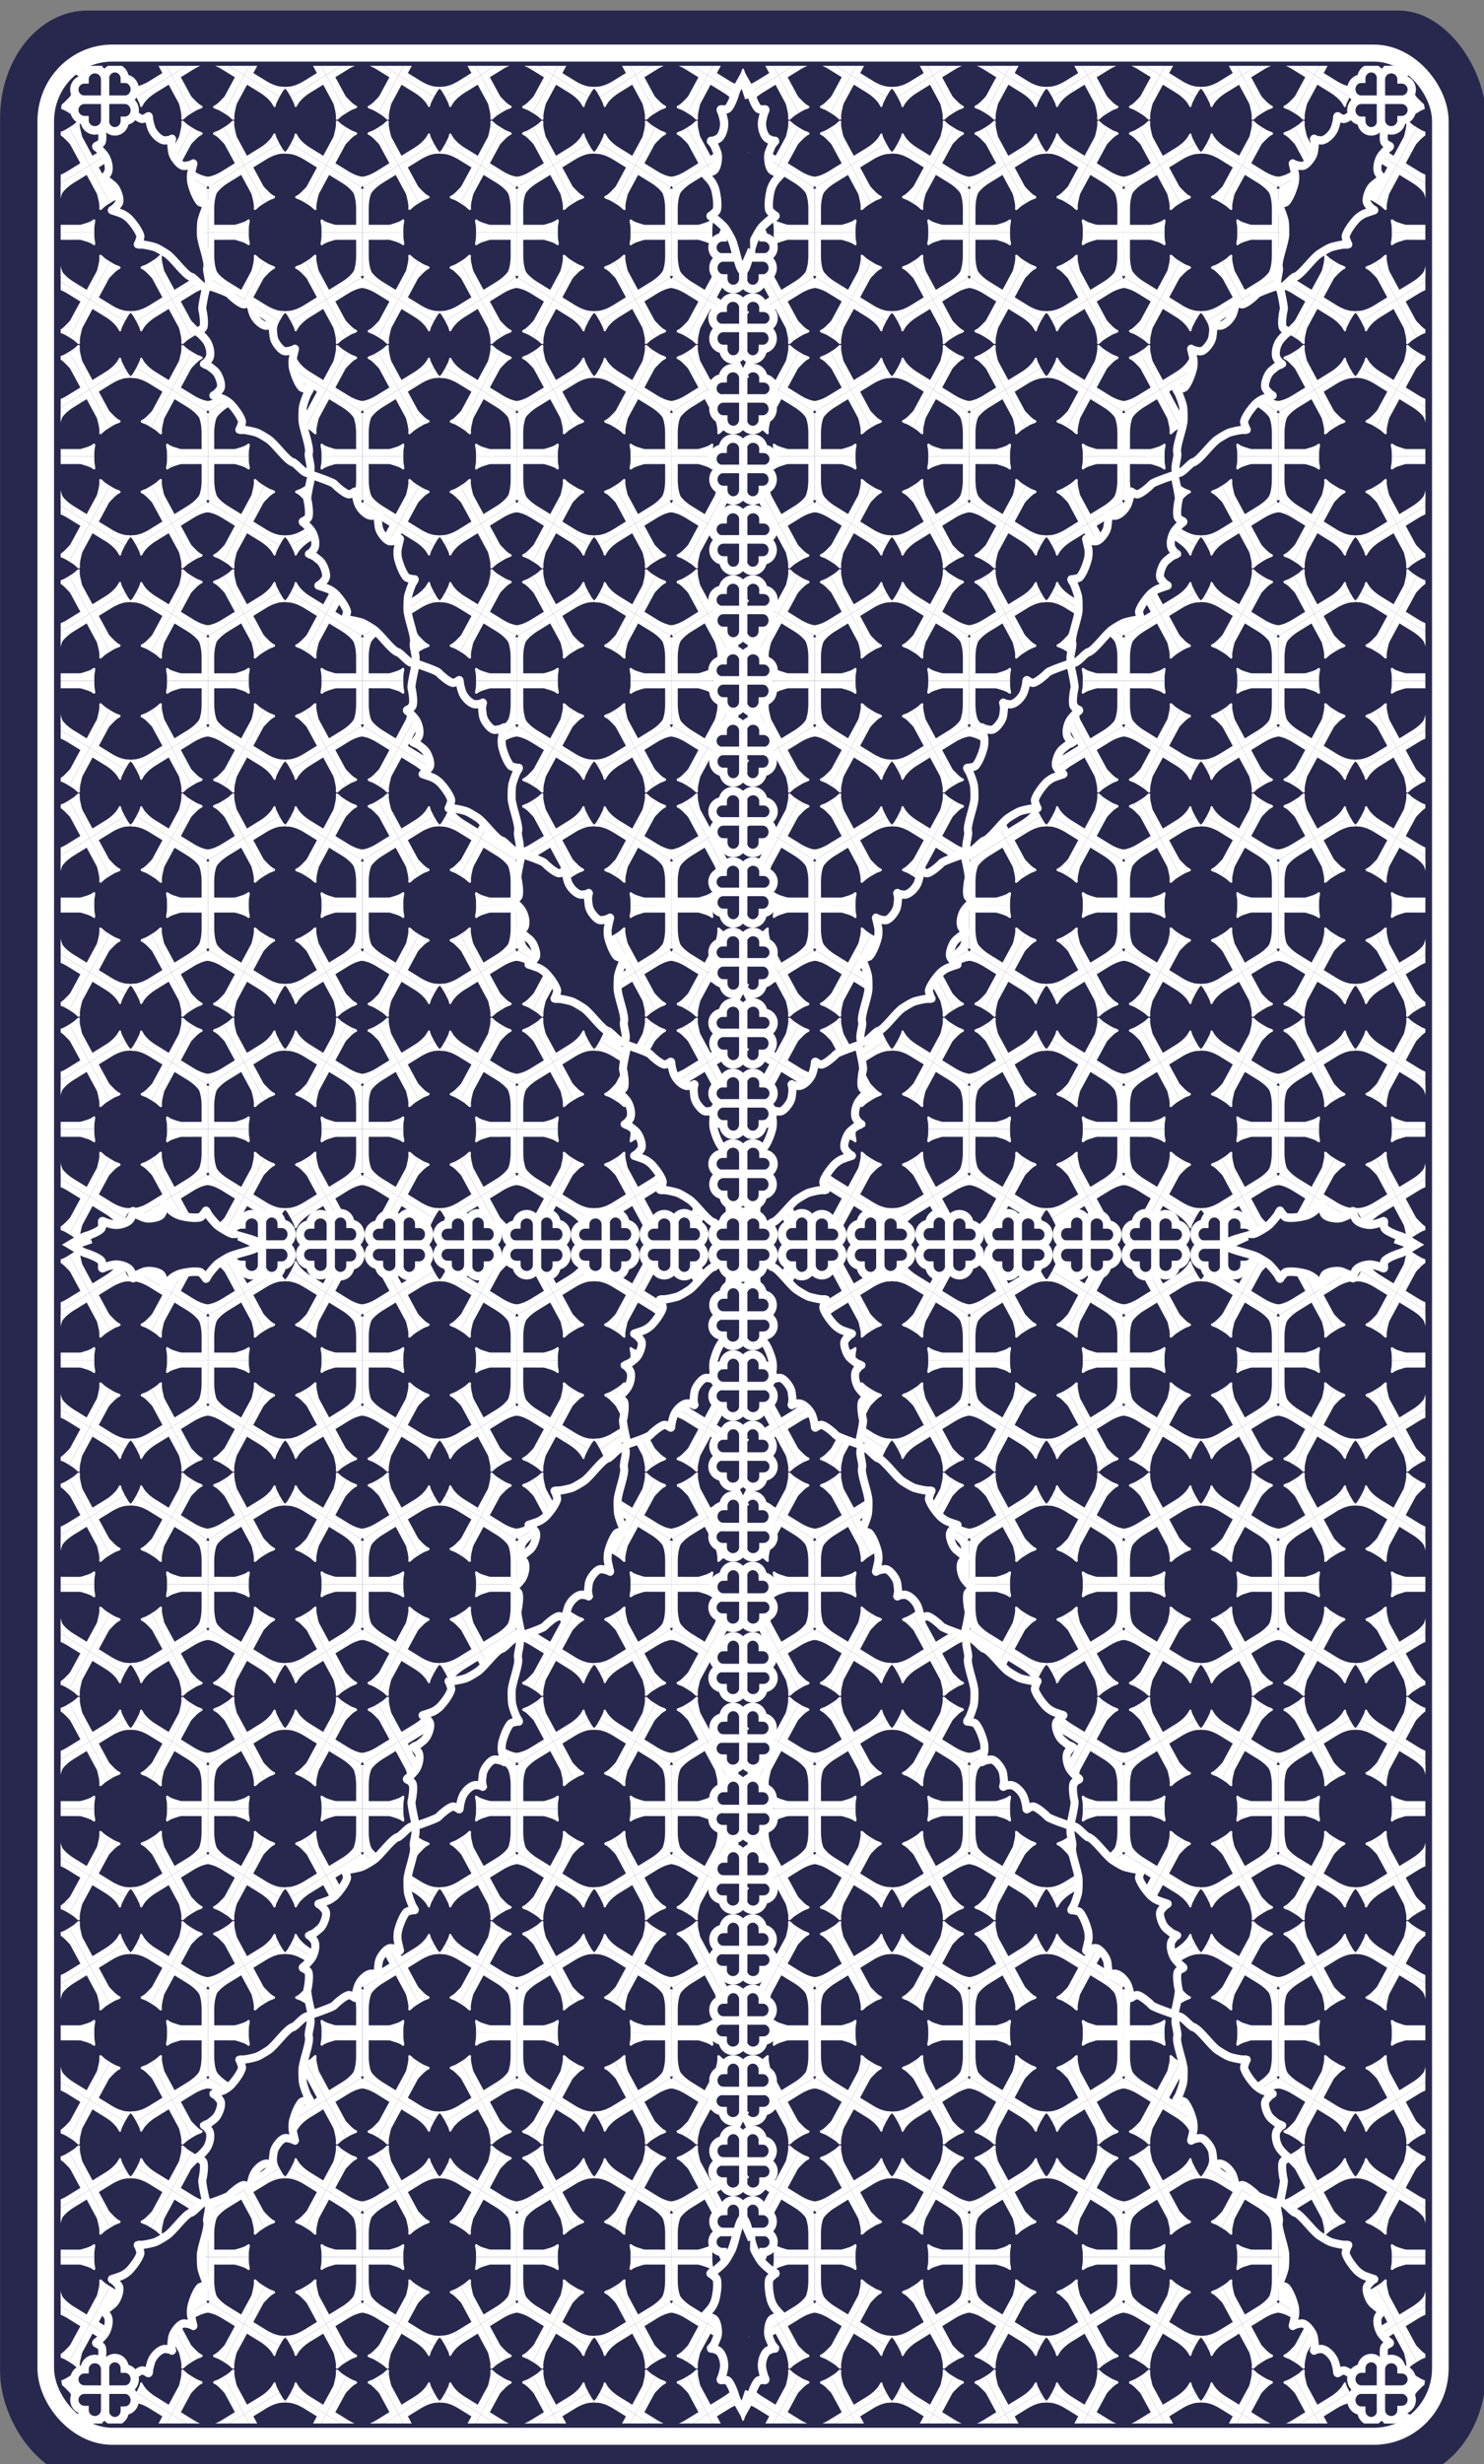 <?xml version="1.0" encoding="UTF-8"?>
<!-- Created with Inkscape (http://www.inkscape.org/) -->
<svg width="52.917mm" height="87.831mm" version="1.1" viewBox="0 0 52.917 87.831" xmlns="http://www.w3.org/2000/svg" xmlns:xlink="http://www.w3.org/1999/xlink">
 <rect x="0" y="0" width="52.917" height="87.831" fill="#808080" stroke="none"/>
 <defs>
  <clipPath id="clipPath17381">
   <rect x="21.798" y="20.913" width="164.4" height="277" rx="4.01" ry="6" fill="none" stroke="#8ae234" stroke-width=".197"/>
  </clipPath>
 </defs>
 <g transform="matrix(1 0 0 1.082 -66.055 -110.49)">
  <g transform="matrix(.265 0 0 .265 62.217 -95.783)">
   <g transform="matrix(1.117,0,0,1.058,-1.701,-43.135)">
    <g transform="translate(0,733.36)">
     <g fill="#28284e">
      <rect x="14.5" y="14.5" width="179" height="290" rx="10.529" ry="12.609"/>
      <rect x="20" y="19.5" width="168" height="280" rx="8" ry="8" stroke="#fff" stroke-width="2"/>
     </g>
     <g transform="translate(0 .086)" clip-path="url(#clipPath17381)">
      <g id="g17178" transform="translate(-.815)">
       <g id="g17083">
        <g transform="translate(-5.5961e-4,-131.54)">
         <g id="g14999" transform="matrix(-.048 -3.7995e-5 3.6262e-5 -.05 123.07 158.98)" fill="#fff">
          <g transform="matrix(.433 .25 -.25 .433 70.484 -36.632)">
           <path d="m6.953 181.37c-0.373-2.075-1.856-11.393-3.04-14.59-3.025-4.655 2.046-10.257 6.343-7.923 6.443 3.003 18.523 10.101 23.479 11.367 5.784 2.629 26.97 7.392 28.513 7.584 1.914 0.433 17.412 2.256 18.053 2.198 4.727 0.497 14.842 1.065 22.368 0.998h75.101v-101.83c-0.879-6.46-3.024-14.039-4.902-19.615-2.015-6.407-3.756-12.861-5.658-19.293-2.253-6.732-6.677-17.346-8.161-19.578-2.506-5.408-11.082-11.526-4.441-17.068 3.112-3.095 23.367 2.356 25.132 2.436 7.105 1.081 12.86 0.987 20.221 1.215 0.937 0.036 9.392 0.034 13.034 0.016-0.02 7.175-8e-3 145.81-8e-3 205.38h-205.01c0-1.236-1.03-30.068-1.03-31.304z" fill="#fff"/>
           <path d="m6.953 243.98c-0.373 2.075-1.856 11.393-3.04 14.59-3.025 4.655 2.046 10.257 6.343 7.923 6.443-3.003 18.523-10.101 23.479-11.367 5.784-2.629 26.97-7.392 28.513-7.584 1.914-0.433 17.412-2.256 18.053-2.198 4.727-0.497 14.842-1.065 22.368-0.998h75.101v101.83c-0.879 6.46-3.024 14.039-4.902 19.615-2.015 6.407-3.756 12.861-5.658 19.293-2.253 6.732-6.677 17.346-8.161 19.578-2.506 5.408-11.082 11.526-4.441 17.068 3.112 3.095 23.367-2.356 25.132-2.436 7.105-1.081 12.86-0.987 20.221-1.215 0.937-0.036 9.392-0.034 13.034-0.016-0.02-7.175-8e-3 -145.81-8e-3 -205.38h-205.01c0 1.236-1.03 30.068-1.03 31.304z" fill="#fff"/>
           <path d="m419.04 181.37c0.373-2.075 1.856-11.393 3.04-14.59 3.025-4.655-2.046-10.257-6.343-7.923-6.443 3.003-18.523 10.101-23.479 11.367-5.784 2.629-26.97 7.392-28.513 7.584-1.914 0.433-17.412 2.256-18.053 2.198-4.727 0.497-14.842 1.065-22.368 0.998h-75.101v-101.83c0.879-6.46 3.024-14.039 4.902-19.615 2.015-6.407 3.756-12.861 5.658-19.293 2.253-6.732 6.677-17.346 8.161-19.578 2.506-5.408 11.082-11.526 4.441-17.068-3.112-3.095-23.367 2.356-25.132 2.436-7.105 1.081-12.86 0.987-20.221 1.215-0.937 0.036-9.392 0.034-13.034 0.016 0.02 7.175 8e-3 145.81 8e-3 205.38h205.01c0-1.236 1.03-30.068 1.03-31.304z" fill="#fff"/>
           <path d="m419.04 243.98c0.373 2.075 1.856 11.393 3.04 14.59 3.025 4.655-2.046 10.257-6.343 7.923-6.443-3.003-18.523-10.101-23.479-11.367-5.784-2.629-26.97-7.392-28.513-7.584-1.914-0.433-17.412-2.256-18.053-2.198-4.727-0.497-14.842-1.065-22.368-0.998h-75.101v101.83c0.879 6.46 3.024 14.039 4.902 19.615 2.015 6.407 3.756 12.861 5.658 19.293 2.253 6.732 6.677 17.346 8.161 19.578 2.506 5.408 11.082 11.526 4.441 17.068-3.112 3.095-23.367-2.356-25.132-2.436-7.105-1.081-12.86-0.987-20.221-1.215-0.937-0.036-9.392-0.034-13.034-0.016 0.02-7.175 8e-3 -145.81 8e-3 -205.38h205.01c0 1.236 1.03 30.068 1.03 31.304z" fill="#fff"/>
          </g>
          <g transform="matrix(-.433 .25 -.25 -.433 436.96 147.25)">
           <path d="m6.953 181.37c-0.373-2.075-1.856-11.393-3.04-14.59-3.025-4.655 2.046-10.257 6.343-7.923 6.443 3.003 18.523 10.101 23.479 11.367 5.784 2.629 26.97 7.392 28.513 7.584 1.914 0.433 17.412 2.256 18.053 2.198 4.727 0.497 14.842 1.065 22.368 0.998h75.101v-101.83c-0.879-6.46-3.024-14.039-4.902-19.615-2.015-6.407-3.756-12.861-5.658-19.293-2.253-6.732-6.677-17.346-8.161-19.578-2.506-5.408-11.082-11.526-4.441-17.068 3.112-3.095 23.367 2.356 25.132 2.436 7.105 1.081 12.86 0.987 20.221 1.215 0.937 0.036 9.392 0.034 13.034 0.016-0.02 7.175-8e-3 145.81-8e-3 205.38h-205.01c0-1.236-1.03-30.068-1.03-31.304z" fill="#fff"/>
           <path d="m6.953 243.98c-0.373 2.075-1.856 11.393-3.04 14.59-3.025 4.655 2.046 10.257 6.343 7.923 6.443-3.003 18.523-10.101 23.479-11.367 5.784-2.629 26.97-7.392 28.513-7.584 1.914-0.433 17.412-2.256 18.053-2.198 4.727-0.497 14.842-1.065 22.368-0.998h75.101v101.83c-0.879 6.46-3.024 14.039-4.902 19.615-2.015 6.407-3.756 12.861-5.658 19.293-2.253 6.732-6.677 17.346-8.161 19.578-2.506 5.408-11.082 11.526-4.441 17.068 3.112 3.095 23.367-2.356 25.132-2.436 7.105-1.081 12.86-0.987 20.221-1.215 0.937-0.036 9.392-0.034 13.034-0.016-0.02-7.175-8e-3 -145.81-8e-3 -205.38h-205.01c0 1.236-1.03 30.068-1.03 31.304z" fill="#fff"/>
           <path d="m419.04 181.37c0.373-2.075 1.856-11.393 3.04-14.59 3.025-4.655-2.046-10.257-6.343-7.923-6.443 3.003-18.523 10.101-23.479 11.367-5.784 2.629-26.97 7.392-28.513 7.584-1.914 0.433-17.412 2.256-18.053 2.198-4.727 0.497-14.842 1.065-22.368 0.998h-75.101v-101.83c0.879-6.46 3.024-14.039 4.902-19.615 2.015-6.407 3.756-12.861 5.658-19.293 2.253-6.732 6.677-17.346 8.161-19.578 2.506-5.408 11.082-11.526 4.441-17.068-3.112-3.095-23.367 2.356-25.132 2.436-7.105 1.081-12.86 0.987-20.221 1.215-0.937 0.036-9.392 0.034-13.034 0.016 0.02 7.175 8e-3 145.81 8e-3 205.38h205.01c0-1.236 1.03-30.068 1.03-31.304z" fill="#fff"/>
           <path d="m419.04 243.98c0.373 2.075 1.856 11.393 3.04 14.59 3.025 4.655-2.046 10.257-6.343 7.923-6.443-3.003-18.523-10.101-23.479-11.367-5.784-2.629-26.97-7.392-28.513-7.584-1.914-0.433-17.412-2.256-18.053-2.198-4.727-0.497-14.842-1.065-22.368-0.998h-75.101v101.83c0.879 6.46 3.024 14.039 4.902 19.615 2.015 6.407 3.756 12.861 5.658 19.293 2.253 6.732 6.677 17.346 8.161 19.578 2.506 5.408 11.082 11.526 4.441 17.068-3.112 3.095-23.367-2.356-25.132-2.436-7.105-1.081-12.86-0.987-20.221-1.215-0.937-0.036-9.392-0.034-13.034-0.016 0.02-7.175 8e-3 -145.81 8e-3 -205.38h205.01c0 1.236 1.03 30.068 1.03 31.304z" fill="#fff"/>
          </g>
          <g transform="matrix(-.433 .25 -.25 -.433 255.35 462.4)">
           <path d="m6.953 181.37c-0.373-2.075-1.856-11.393-3.04-14.59-3.025-4.655 2.046-10.257 6.343-7.923 6.443 3.003 18.523 10.101 23.479 11.367 5.784 2.629 26.97 7.392 28.513 7.584 1.914 0.433 17.412 2.256 18.053 2.198 4.727 0.497 14.842 1.065 22.368 0.998h75.101v-101.83c-0.879-6.46-3.024-14.039-4.902-19.615-2.015-6.407-3.756-12.861-5.658-19.293-2.253-6.732-6.677-17.346-8.161-19.578-2.506-5.408-11.082-11.526-4.441-17.068 3.112-3.095 23.367 2.356 25.132 2.436 7.105 1.081 12.86 0.987 20.221 1.215 0.937 0.036 9.392 0.034 13.034 0.016-0.02 7.175-8e-3 145.81-8e-3 205.38h-205.01c0-1.236-1.03-30.068-1.03-31.304z" fill="#fff"/>
           <path d="m6.953 243.98c-0.373 2.075-1.856 11.393-3.04 14.59-3.025 4.655 2.046 10.257 6.343 7.923 6.443-3.003 18.523-10.101 23.479-11.367 5.784-2.629 26.97-7.392 28.513-7.584 1.914-0.433 17.412-2.256 18.053-2.198 4.727-0.497 14.842-1.065 22.368-0.998h75.101v101.83c-0.879 6.46-3.024 14.039-4.902 19.615-2.015 6.407-3.756 12.861-5.658 19.293-2.253 6.732-6.677 17.346-8.161 19.578-2.506 5.408-11.082 11.526-4.441 17.068 3.112 3.095 23.367-2.356 25.132-2.436 7.105-1.081 12.86-0.987 20.221-1.215 0.937-0.036 9.392-0.034 13.034-0.016-0.02-7.175-8e-3 -145.81-8e-3 -205.38h-205.01c0 1.236-1.03 30.068-1.03 31.304z" fill="#fff"/>
           <path d="m419.04 181.37c0.373-2.075 1.856-11.393 3.04-14.59 3.025-4.655-2.046-10.257-6.343-7.923-6.443 3.003-18.523 10.101-23.479 11.367-5.784 2.629-26.97 7.392-28.513 7.584-1.914 0.433-17.412 2.256-18.053 2.198-4.727 0.497-14.842 1.065-22.368 0.998h-75.101v-101.83c0.879-6.46 3.024-14.039 4.902-19.615 2.015-6.407 3.756-12.861 5.658-19.293 2.253-6.732 6.677-17.346 8.161-19.578 2.506-5.408 11.082-11.526 4.441-17.068-3.112-3.095-23.367 2.356-25.132 2.436-7.105 1.081-12.86 0.987-20.221 1.215-0.937 0.036-9.392 0.034-13.034 0.016 0.02 7.175 8e-3 145.81 8e-3 205.38h205.01c0-1.236 1.03-30.068 1.03-31.304z" fill="#fff"/>
           <path d="m419.04 243.98c0.373 2.075 1.856 11.393 3.04 14.59 3.025 4.655-2.046 10.257-6.343 7.923-6.443-3.003-18.523-10.101-23.479-11.367-5.784-2.629-26.97-7.392-28.513-7.584-1.914-0.433-17.412-2.256-18.053-2.198-4.727-0.497-14.842-1.065-22.368-0.998h-75.101v101.83c0.879 6.46 3.024 14.039 4.902 19.615 2.015 6.407 3.756 12.861 5.658 19.293 2.253 6.732 6.677 17.346 8.161 19.578 2.506 5.408 11.082 11.526 4.441 17.068-3.112 3.095-23.367-2.356-25.132-2.436-7.105-1.081-12.86-0.987-20.221-1.215-0.937-0.036-9.392-0.034-13.034-0.016 0.02-7.175 8e-3 -145.81 8e-3 -205.38h205.01c0 1.236 1.03 30.068 1.03 31.304z" fill="#fff"/>
          </g>
          <g transform="matrix(-0 -.5 .5 -0 94.47 372.69)">
           <path d="m6.953 181.37c-0.373-2.075-1.856-11.393-3.04-14.59-3.025-4.655 2.046-10.257 6.343-7.923 6.443 3.003 18.523 10.101 23.479 11.367 5.784 2.629 26.97 7.392 28.513 7.584 1.914 0.433 17.412 2.256 18.053 2.198 4.727 0.497 14.842 1.065 22.368 0.998h75.101v-101.83c-0.879-6.46-3.024-14.039-4.902-19.615-2.015-6.407-3.756-12.861-5.658-19.293-2.253-6.732-6.677-17.346-8.161-19.578-2.506-5.408-11.082-11.526-4.441-17.068 3.112-3.095 23.367 2.356 25.132 2.436 7.105 1.081 12.86 0.987 20.221 1.215 0.937 0.036 9.392 0.034 13.034 0.016-0.02 7.175-8e-3 145.81-8e-3 205.38h-205.01c0-1.236-1.03-30.068-1.03-31.304z" fill="#fff"/>
           <path d="m6.953 243.98c-0.373 2.075-1.856 11.393-3.04 14.59-3.025 4.655 2.046 10.257 6.343 7.923 6.443-3.003 18.523-10.101 23.479-11.367 5.784-2.629 26.97-7.392 28.513-7.584 1.914-0.433 17.412-2.256 18.053-2.198 4.727-0.497 14.842-1.065 22.368-0.998h75.101v101.83c-0.879 6.46-3.024 14.039-4.902 19.615-2.015 6.407-3.756 12.861-5.658 19.293-2.253 6.732-6.677 17.346-8.161 19.578-2.506 5.408-11.082 11.526-4.441 17.068 3.112 3.095 23.367-2.356 25.132-2.436 7.105-1.081 12.86-0.987 20.221-1.215 0.937-0.036 9.392-0.034 13.034-0.016-0.02-7.175-8e-3 -145.81-8e-3 -205.38h-205.01c0 1.236-1.03 30.068-1.03 31.304z" fill="#fff"/>
           <path d="m419.04 181.37c0.373-2.075 1.856-11.393 3.04-14.59 3.025-4.655-2.046-10.257-6.343-7.923-6.443 3.003-18.523 10.101-23.479 11.367-5.784 2.629-26.97 7.392-28.513 7.584-1.914 0.433-17.412 2.256-18.053 2.198-4.727 0.497-14.842 1.065-22.368 0.998h-75.101v-101.83c0.879-6.46 3.024-14.039 4.902-19.615 2.015-6.407 3.756-12.861 5.658-19.293 2.253-6.732 6.677-17.346 8.161-19.578 2.506-5.408 11.082-11.526 4.441-17.068-3.112-3.095-23.367 2.356-25.132 2.436-7.105 1.081-12.86 0.987-20.221 1.215-0.937 0.036-9.392 0.034-13.034 0.016 0.02 7.175 8e-3 145.81 8e-3 205.38h205.01c0-1.236 1.03-30.068 1.03-31.304z" fill="#fff"/>
           <path d="m419.04 243.98c0.373 2.075 1.856 11.393 3.04 14.59 3.025 4.655-2.046 10.257-6.343 7.923-6.443-3.003-18.523-10.101-23.479-11.367-5.784-2.629-26.97-7.392-28.513-7.584-1.914-0.433-17.412-2.256-18.053-2.198-4.727-0.497-14.842-1.065-22.368-0.998h-75.101v101.83c0.879 6.46 3.024 14.039 4.902 19.615 2.015 6.407 3.756 12.861 5.658 19.293 2.253 6.732 6.677 17.346 8.161 19.578 2.506 5.408 11.082 11.526 4.441 17.068-3.112 3.095-23.367-2.356-25.132-2.436-7.105-1.081-12.86-0.987-20.221-1.215-0.937-0.036-9.392-0.034-13.034-0.016 0.02-7.175 8e-3 -145.81 8e-3 -205.38h205.01c0 1.236 1.03 30.068 1.03 31.304z" fill="#fff"/>
          </g>
          <g transform="matrix(.433 .25 -.25 .433 252.6 278.22)">
           <path d="m6.953 181.37c-0.373-2.075-1.856-11.393-3.04-14.59-3.025-4.655 2.046-10.257 6.343-7.923 6.443 3.003 18.523 10.101 23.479 11.367 5.784 2.629 26.97 7.392 28.513 7.584 1.914 0.433 17.412 2.256 18.053 2.198 4.727 0.497 14.842 1.065 22.368 0.998h75.101v-101.83c-0.879-6.46-3.024-14.039-4.902-19.615-2.015-6.407-3.756-12.861-5.658-19.293-2.253-6.732-6.677-17.346-8.161-19.578-2.506-5.408-11.082-11.526-4.441-17.068 3.112-3.095 23.367 2.356 25.132 2.436 7.105 1.081 12.86 0.987 20.221 1.215 0.937 0.036 9.392 0.034 13.034 0.016-0.02 7.175-8e-3 145.81-8e-3 205.38h-205.01c0-1.236-1.03-30.068-1.03-31.304z" fill="#fff"/>
           <path d="m6.953 243.98c-0.373 2.075-1.856 11.393-3.04 14.59-3.025 4.655 2.046 10.257 6.343 7.923 6.443-3.003 18.523-10.101 23.479-11.367 5.784-2.629 26.97-7.392 28.513-7.584 1.914-0.433 17.412-2.256 18.053-2.198 4.727-0.497 14.842-1.065 22.368-0.998h75.101v101.83c-0.879 6.46-3.024 14.039-4.902 19.615-2.015 6.407-3.756 12.861-5.658 19.293-2.253 6.732-6.677 17.346-8.161 19.578-2.506 5.408-11.082 11.526-4.441 17.068 3.112 3.095 23.367-2.356 25.132-2.436 7.105-1.081 12.86-0.987 20.221-1.215 0.937-0.036 9.392-0.034 13.034-0.016-0.02-7.175-8e-3 -145.81-8e-3 -205.38h-205.01c0 1.236-1.03 30.068-1.03 31.304z" fill="#fff"/>
           <path d="m419.04 181.37c0.373-2.075 1.856-11.393 3.04-14.59 3.025-4.655-2.046-10.257-6.343-7.923-6.443 3.003-18.523 10.101-23.479 11.367-5.784 2.629-26.97 7.392-28.513 7.584-1.914 0.433-17.412 2.256-18.053 2.198-4.727 0.497-14.842 1.065-22.368 0.998h-75.101v-101.83c0.879-6.46 3.024-14.039 4.902-19.615 2.015-6.407 3.756-12.861 5.658-19.293 2.253-6.732 6.677-17.346 8.161-19.578 2.506-5.408 11.082-11.526 4.441-17.068-3.112-3.095-23.367 2.356-25.132 2.436-7.105 1.081-12.86 0.987-20.221 1.215-0.937 0.036-9.392 0.034-13.034 0.016 0.02 7.175 8e-3 145.81 8e-3 205.38h205.01c0-1.236 1.03-30.068 1.03-31.304z" fill="#fff"/>
           <path d="m419.04 243.98c0.373 2.075 1.856 11.393 3.04 14.59 3.025 4.655-2.046 10.257-6.343 7.923-6.443-3.003-18.523-10.101-23.479-11.367-5.784-2.629-26.97-7.392-28.513-7.584-1.914-0.433-17.412-2.256-18.053-2.198-4.727-0.497-14.842-1.065-22.368-0.998h-75.101v101.83c0.879 6.46 3.024 14.039 4.902 19.615 2.015 6.407 3.756 12.861 5.658 19.293 2.253 6.732 6.677 17.346 8.161 19.578 2.506 5.408 11.082 11.526 4.441 17.068-3.112 3.095-23.367-2.356-25.132-2.436-7.105-1.081-12.86-0.987-20.221-1.215-0.937-0.036-9.392-0.034-13.034-0.016 0.02-7.175 8e-3 -145.81 8e-3 -205.38h205.01c0 1.236 1.03 30.068 1.03 31.304z" fill="#fff"/>
          </g>
         </g>
         <use transform="translate(0,26.347)" width="208" height="319" xlink:href="#g14999"/>
         <use transform="translate(0,52.695)" width="208" height="319" xlink:href="#g14999"/>
         <use transform="translate(0,79.042)" width="208" height="319" xlink:href="#g14999"/>
         <use transform="translate(0,105.39)" width="208" height="319" xlink:href="#g14999"/>
         <use transform="translate(0,131.74)" width="208" height="319" xlink:href="#g14999"/>
         <use transform="translate(18.613)" width="208" height="319" xlink:href="#g14999"/>
         <use transform="translate(18.613,26.347)" width="208" height="319" xlink:href="#g14999"/>
         <use transform="translate(18.613,52.695)" width="208" height="319" xlink:href="#g14999"/>
         <use transform="translate(18.613,79.042)" width="208" height="319" xlink:href="#g14999"/>
         <use transform="translate(18.613,105.39)" width="208" height="319" xlink:href="#g14999"/>
         <use transform="translate(18.613,131.74)" width="208" height="319" xlink:href="#g14999"/>
         <use transform="translate(37.226)" width="208" height="319" xlink:href="#g14999"/>
         <use transform="translate(37.226,26.347)" width="208" height="319" xlink:href="#g14999"/>
         <use transform="translate(37.226,52.695)" width="208" height="319" xlink:href="#g14999"/>
         <use transform="translate(37.226,79.042)" width="208" height="319" xlink:href="#g14999"/>
         <use transform="translate(37.226,105.39)" width="208" height="319" xlink:href="#g14999"/>
         <use transform="translate(37.226,131.74)" width="208" height="319" xlink:href="#g14999"/>
         <use transform="translate(55.839)" width="208" height="319" xlink:href="#g14999"/>
         <use transform="translate(55.839,26.347)" width="208" height="319" xlink:href="#g14999"/>
         <use transform="translate(55.839,52.695)" width="208" height="319" xlink:href="#g14999"/>
         <use transform="translate(55.839,79.042)" width="208" height="319" xlink:href="#g14999"/>
         <use transform="translate(55.839,105.39)" width="208" height="319" xlink:href="#g14999"/>
         <use transform="translate(55.839,131.74)" width="208" height="319" xlink:href="#g14999"/>
         <use transform="translate(74.452)" width="208" height="319" xlink:href="#g14999"/>
         <use transform="translate(74.452,26.347)" width="208" height="319" xlink:href="#g14999"/>
         <use transform="translate(74.452,52.695)" width="208" height="319" xlink:href="#g14999"/>
         <use transform="translate(74.452,79.042)" width="208" height="319" xlink:href="#g14999"/>
         <use transform="translate(74.452,105.39)" width="208" height="319" xlink:href="#g14999"/>
         <use transform="translate(74.452,131.74)" width="208" height="319" xlink:href="#g14999"/>
        </g>
        <path id="use15304" d="m108.37 156.8c0.751-0.209 2.126-2.192 2.951-2.716 0.584-0.371 1.127-0.673 1.367-0.759 0.224-0.081 1.31-0.351 1.736-0.331 0.19 9e-3 0.359 6e-3 0.377-7e-3 0.019-0.014 4e-3 -0.058-0.038-0.109-0.077-0.092-0.292-0.714-0.286-0.826 8e-3 -0.133 0.148-0.447 0.362-0.806 0.282-0.473 0.85-1.168 1.15-1.408 0.275-0.22 0.545-0.387 0.782-0.483 0.179-0.073 0.941-0.326 1.133-0.377 0.06-0.016 0.049-0.028-0.096-0.096-0.239-0.114-0.676-0.588-0.761-0.824-0.078-0.216-0.045-0.549 0.092-0.943 0.211-0.609 0.434-0.939 0.824-1.222 0.122-0.088 0.268-0.204 0.325-0.257 0.117-0.108 0.431-0.265 0.643-0.321 0.076-0.02 0.144-0.043 0.149-0.049 7e-3 -8e-3 -0.041-0.034-0.104-0.058-0.157-0.066-0.53-0.514-0.604-0.727-0.167-0.482-0.018-1.289 0.347-1.871 0.142-0.226 0.659-0.776 0.879-0.935 0.301-0.217 0.3-0.216 0.051-0.323-0.119-0.051-0.282-0.157-0.365-0.231-0.132-0.123-0.153-0.159-0.185-0.327-0.076-0.405 4e-3 -1.319 0.171-1.948 0.085-0.321-0.527-2.872-0.527-2.872s-2.493 0.815-2.722 1.056c-0.448 0.472-1.184 1.019-1.569 1.166-0.16 0.061-0.201 0.062-0.375 0.014-0.106-0.032-0.282-0.115-0.388-0.19-0.222-0.157-0.221-0.157-0.248 0.212-0.02 0.271-0.217 1-0.336 1.239-0.304 0.615-0.913 1.166-1.411 1.276-0.219 0.049-0.797-0.034-0.935-0.133-0.054-0.042-0.101-0.068-0.104-0.058-3e-3 9e-3 0.013 0.078 0.036 0.153 0.064 0.21 0.094 0.56 0.063 0.716-0.015 0.077-0.037 0.262-0.049 0.412-0.037 0.48-0.201 0.843-0.609 1.342-0.264 0.323-0.531 0.525-0.755 0.572-0.246 0.051-0.878-0.073-1.101-0.216-0.134-0.087-0.15-0.091-0.132-0.031 0.058 0.189 0.241 0.971 0.273 1.162 0.042 0.253 0.042 0.57-2e-3 0.92-0.047 0.382-0.342 1.229-0.597 1.718-0.194 0.371-0.387 0.655-0.497 0.731-0.093 0.064-0.735 0.206-0.854 0.189-0.065-0.01-0.111 2e-4 -0.113 0.024-7.6e-4 0.022 0.084 0.168 0.191 0.325 0.241 0.352 0.579 1.419 0.628 1.652 0.052 0.25 0.08 0.871 0.07 1.562-0.014 0.977-0.983 3.187-0.767 3.936 0.139 0.482-0.524 1.895-0.042 2.341 0.631 0.177 1.488-1.129 1.971-1.263z" fill="#28284e" stroke="#fff" stroke-linecap="square" stroke-width=".969"/>
        <path id="path14506" d="m108.5 158.23c0 0.662-0.554 1.199-1.237 1.199h-2.474v-2.399c0-0.662 0.554-1.199 1.237-1.199s1.237 0.537 1.237 1.199c0.683 0 1.237 0.537 1.237 1.199z" fill="#28284e" stroke="#fff"/>
        <g id="g15298" transform="translate(.19 1)">
         <use transform="rotate(-90,108.35,154.87)" width="208" height="319" xlink:href="#path14506"/>
         <use transform="translate(8.092,-1)" width="208" height="319" xlink:href="#path14506"/>
        </g>
        <use id="use15302" transform="rotate(90,113.1,151.12)" width="208" height="319" xlink:href="#g15298"/>
        <use transform="translate(12.72,-22.472)" width="208" height="319" xlink:href="#use15304"/>
        <use transform="translate(25.483,-44.838)" width="208" height="319" xlink:href="#use15304"/>
        <use transform="translate(38.034,-66.992)" width="208" height="319" xlink:href="#use15304"/>
        <use transform="translate(50.686,-89.314)" width="208" height="319" xlink:href="#use15304"/>
        <use transform="translate(62.924,-111.09)" width="208" height="319" xlink:href="#use15304"/>
        <g transform="translate(.848 -1.802)">
         <use transform="translate(67.743,-132.73)" width="208" height="319" xlink:href="#g15298"/>
         <use transform="matrix(1,0,0,-1,67.743,186.13)" width="208" height="319" xlink:href="#g15298"/>
        </g>
        <use transform="translate(0,-82.821)" width="208" height="319" xlink:href="#use15302"/>
        <use transform="translate(0,-74.539)" width="208" height="319" xlink:href="#use15302"/>
        <use transform="translate(0,-66.257)" width="208" height="319" xlink:href="#use15302"/>
        <use transform="translate(0,-57.975)" width="208" height="319" xlink:href="#use15302"/>
        <use transform="translate(0,-49.692)" width="208" height="319" xlink:href="#use15302"/>
        <use transform="translate(0,-41.41)" width="208" height="319" xlink:href="#use15302"/>
        <use transform="translate(0,-33.128)" width="208" height="319" xlink:href="#use15302"/>
        <use transform="translate(0,-24.846)" width="208" height="319" xlink:href="#use15302"/>
        <use transform="translate(0,-16.564)" width="208" height="319" xlink:href="#use15302"/>
        <use transform="translate(0,-8.282)" width="208" height="319" xlink:href="#use15302"/>
        <use transform="translate(0,-91.103)" width="208" height="319" xlink:href="#use15302"/>
        <use transform="translate(0,-99.385)" width="208" height="319" xlink:href="#use15302"/>
        <use transform="translate(8.282)" width="208" height="319" xlink:href="#g15298"/>
        <use transform="translate(16.564)" width="208" height="319" xlink:href="#g15298"/>
        <use transform="translate(24.846)" width="208" height="319" xlink:href="#g15298"/>
        <use transform="translate(33.128)" width="208" height="319" xlink:href="#g15298"/>
        <use transform="translate(41.41)" width="208" height="319" xlink:href="#g15298"/>
        <use transform="translate(49.692)" width="208" height="319" xlink:href="#g15298"/>
        <use transform="matrix(0,-1,-1,0,208.06,264.16)" width="208" height="319" fill="#28284e" xlink:href="#path4813"/>
        <use transform="translate(0,-107.67)" width="208" height="319" xlink:href="#use15302"/>
        <path id="path4813" d="m104.25 24.217 0.619-1.826s0.785 1.328 0.867 1.65c0.161 0.63 0.537 1.467 0.801 1.783 0.11 0.131 0.145 0.153 0.321 0.195 0.109 0.026 0.303 0.037 0.431 0.023 0.27-0.029 0.27-0.03 0.113 0.306-0.115 0.246-0.298 0.979-0.311 1.245-0.035 0.686 0.228 1.463 0.61 1.802 0.168 0.149 0.712 0.359 0.881 0.34 0.067-0.008 0.121-0.007 0.119 2e-3s-0.049 0.061-0.106 0.116c-0.158 0.152-0.356 0.443-0.405 0.594-0.024 0.075-0.096 0.247-0.159 0.383-0.202 0.437-0.235 0.834-0.123 1.469 0.073 0.411 0.207 0.717 0.38 0.868 0.19 0.165 0.802 0.365 1.067 0.348 0.16-0.01 0.175-0.006 0.131 0.037-0.143 0.137-0.684 0.73-0.805 0.881-0.16 0.2-0.314 0.477-0.447 0.804-0.145 0.356-0.301 1.24-0.317 1.791-0.012 0.418 0.018 0.761 0.077 0.88 0.05 0.101 0.541 0.539 0.653 0.582 0.061 0.024 0.096 0.055 0.086 0.077-9e-3 0.02-0.156 0.106-0.326 0.191-0.382 0.19-1.198 0.956-1.354 1.136-0.167 0.193-0.495 0.722-0.823 1.33-0.464 0.859-0.808 3.262-1.362 3.81l-0.92-2.061" fill="#28284e" stroke="#fff" stroke-linecap="square"/>
       </g>
       <use transform="matrix(-1,0,0,1,209.63,1.7445e-6)" width="208" height="319" xlink:href="#g17083"/>
      </g>
      <use transform="matrix(1,0,0,-1,3.8986e-7,318.83)" width="208" height="319" xlink:href="#g17178"/>
     </g>
    </g>
   </g>
  </g>
 </g>
</svg>
